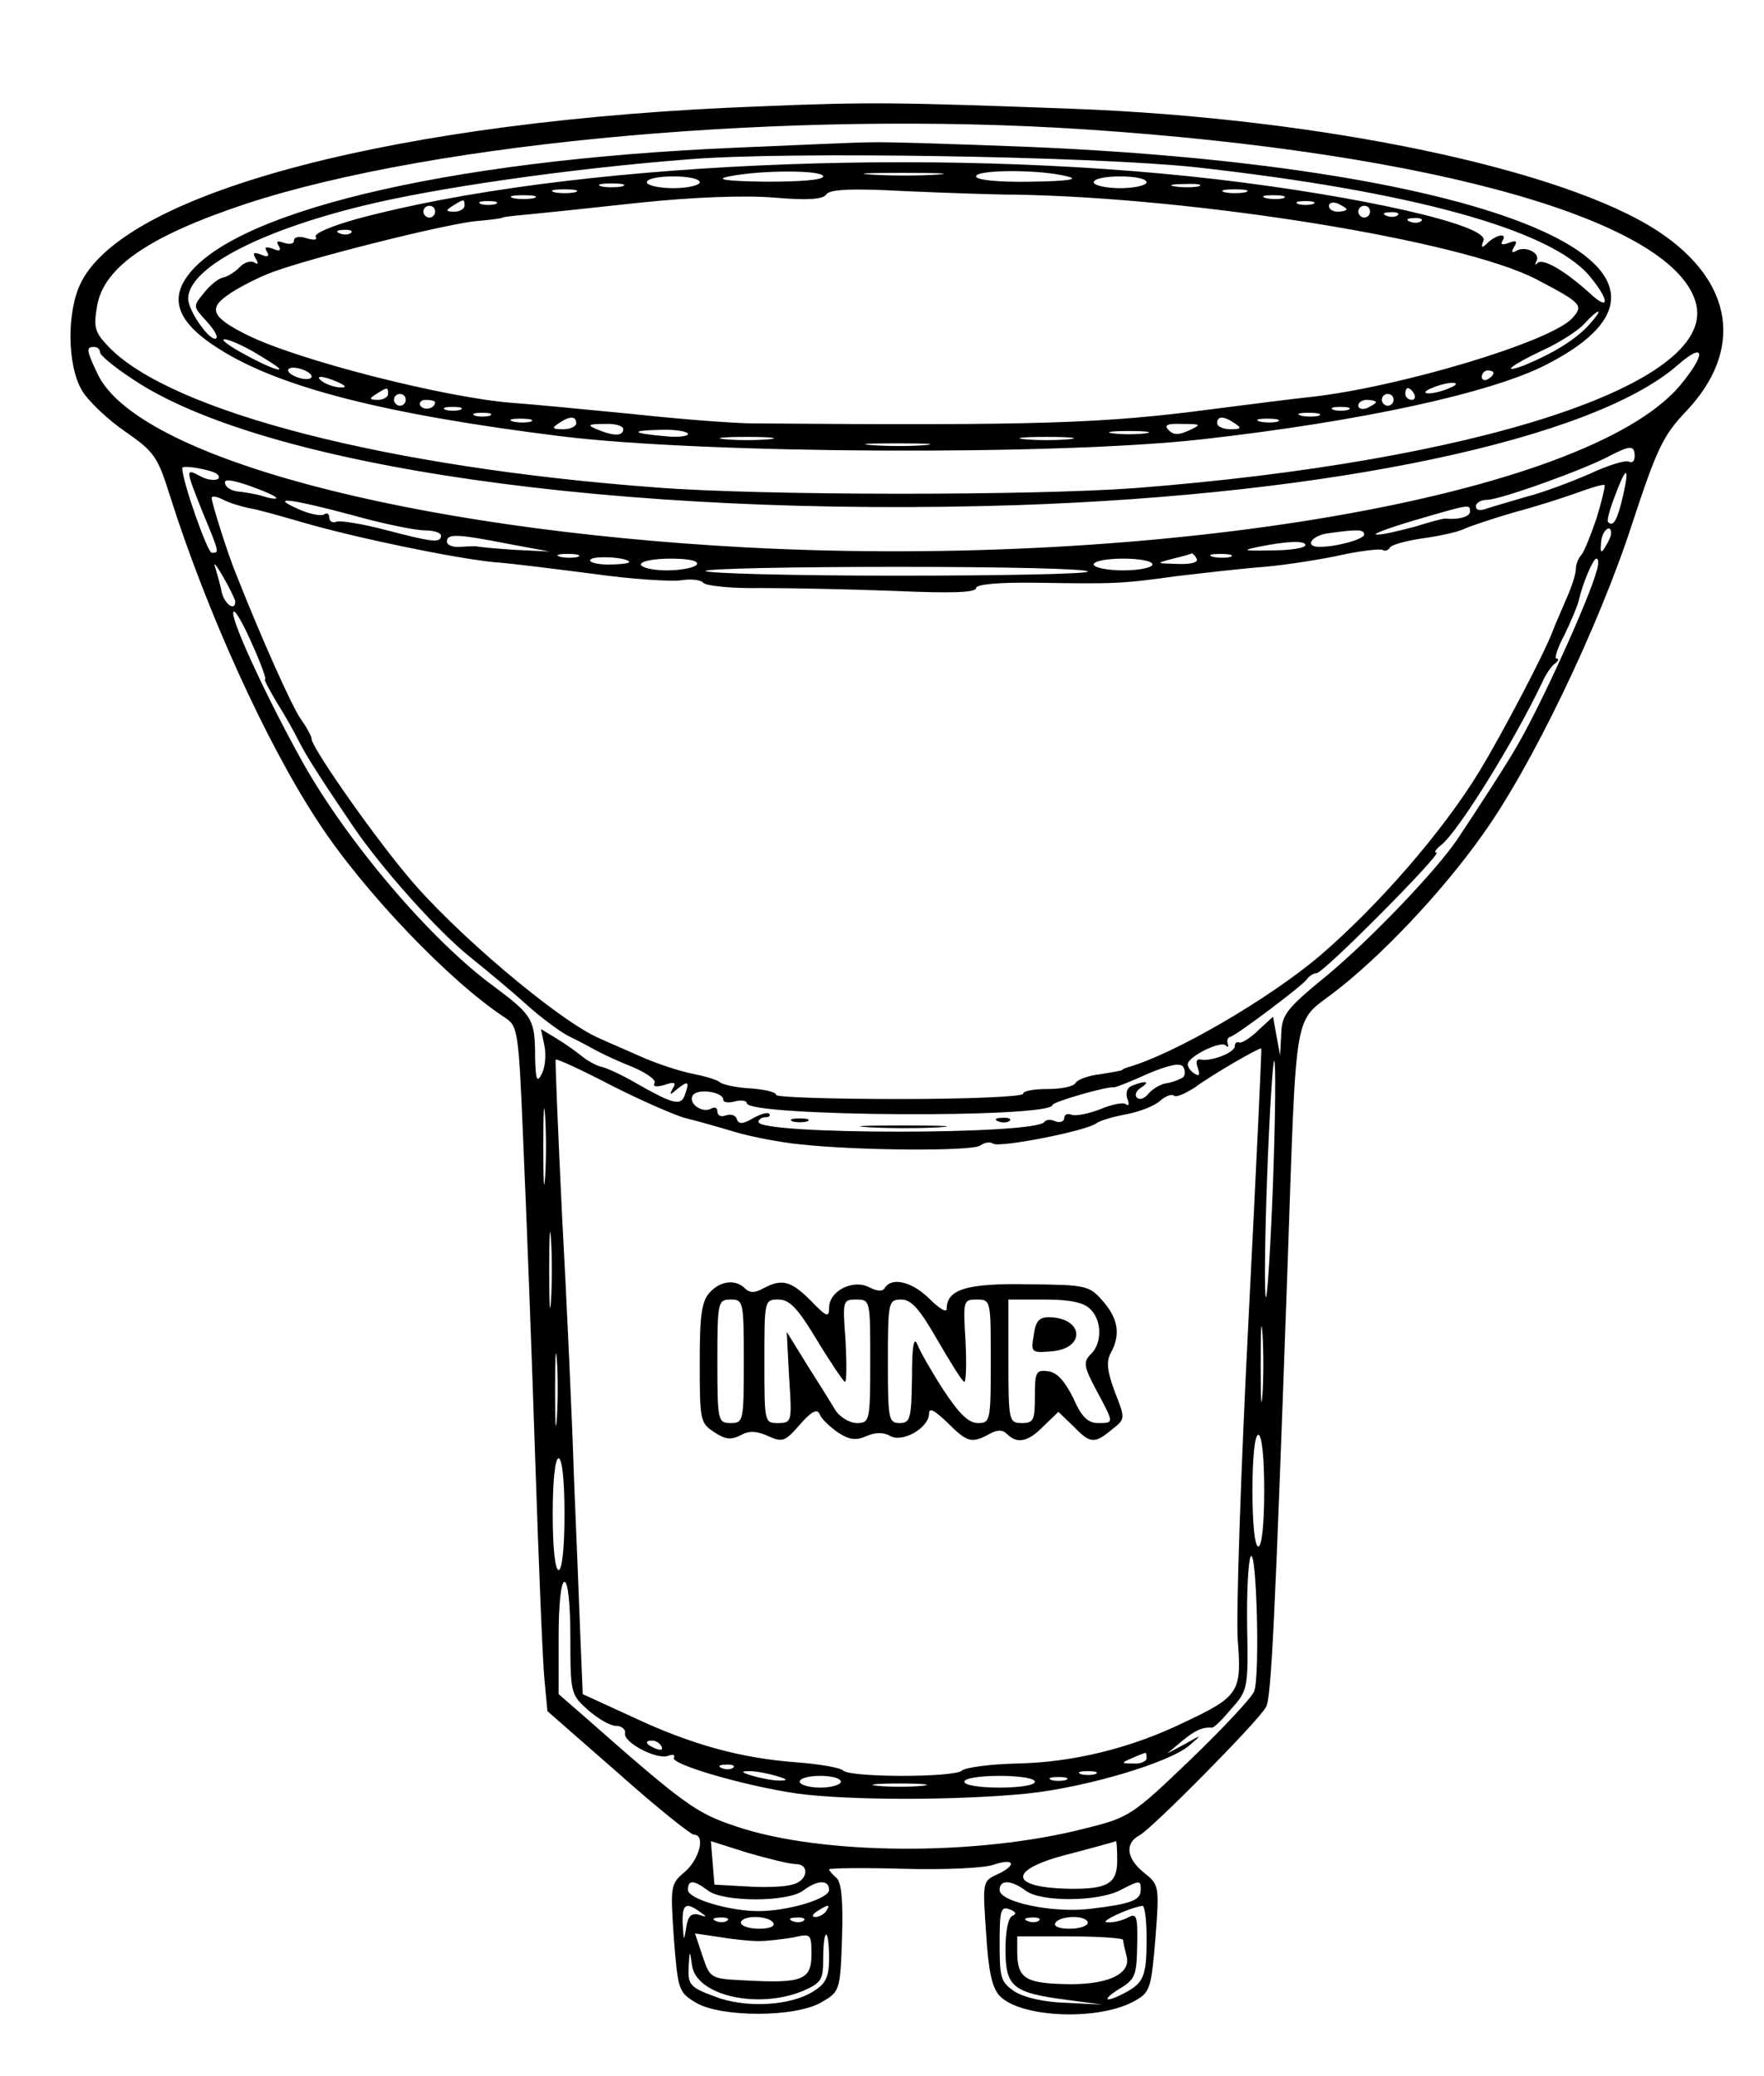 <?xml version="1.0" standalone="no"?>
<!DOCTYPE svg PUBLIC "-//W3C//DTD SVG 20010904//EN"
 "http://www.w3.org/TR/2001/REC-SVG-20010904/DTD/svg10.dtd">
<svg version="1.0" xmlns="http://www.w3.org/2000/svg"
 width="300pt" height="353pt" viewBox="0 0 300 353"
 preserveAspectRatio="xMidYMid meet">
<g transform="translate(0,353) scale(0.1,-0.1)"
fill="#000000" stroke="none">
<path d="M1290 3349 c-610 -23 -1074 -144 -1152 -299 -25 -49 -24 -143 2 -185
11 -18 44 -49 73 -69 49 -34 55 -42 76 -109 62 -196 163 -419 251 -553 77
-119 226 -274 318 -334 23 -15 24 -21 32 -215 5 -110 14 -348 20 -530 6 -181
13 -354 16 -382 l5 -53 120 -105 c65 -58 124 -105 129 -105 20 0 10 -41 -15
-63 -25 -21 -25 -24 -19 -113 7 -89 8 -92 38 -110 43 -25 169 -25 213 1 31 18
32 19 35 109 2 64 -1 94 -9 102 -7 6 -13 13 -13 15 0 2 56 3 125 1 70 -2 139
1 155 7 36 12 40 -1 5 -17 -24 -11 -24 -13 -18 -99 4 -65 10 -93 23 -107 36
-38 171 -43 231 -8 25 14 27 22 34 106 7 89 6 91 -19 111 -30 24 -34 50 -8 64
21 11 203 195 215 218 9 15 15 139 37 758 15 436 10 405 77 456 79 60 184 170
254 269 83 115 198 354 255 530 42 128 53 150 91 190 99 104 82 221 -46 306
-160 106 -572 193 -996 209 -296 11 -346 12 -535 4z m555 -39 c601 -40 1009
-158 1040 -299 29 -135 -374 -266 -954 -311 -175 -13 -635 -13 -815 1 -457 34
-825 129 -931 239 -24 25 -26 33 -20 69 11 67 89 120 255 175 325 106 926 159
1425 126z m-1675 -379 c0 -5 24 -25 53 -44 221 -151 830 -238 1507 -216 535
18 979 112 1123 238 48 42 49 19 3 -36 -161 -187 -880 -311 -1586 -274 -577
31 -1037 154 -1104 295 -19 40 -20 46 -6 46 6 0 10 -4 10 -9z m2610 -177 c0
-8 -4 -12 -10 -9 -5 3 -35 -6 -67 -21 -32 -14 -80 -32 -108 -39 -27 -8 -58
-17 -67 -20 -11 -4 -18 -3 -18 4 0 6 9 11 19 11 22 0 167 52 209 75 35 18 42
18 42 -1z m-2411 -30 c12 -11 -10 -14 -28 -4 -26 14 -26 13 4 -62 29 -70 28
-68 15 -68 -7 0 -50 121 -50 144 0 6 50 -3 59 -10z m2391 -38 c-9 -39 -16 -53
-25 -44 -3 2 3 23 12 46 19 51 25 50 13 -2z m-2290 -3 c0 -2 -10 -1 -22 3 -13
4 -32 7 -42 8 -11 1 -21 6 -23 13 -3 9 8 8 41 -3 25 -9 46 -18 46 -21z m2245
-35 c-10 -29 -21 -57 -26 -62 -5 -6 -9 -16 -9 -24 0 -8 -7 -30 -16 -50 -9 -21
-20 -46 -24 -57 -16 -41 -85 -172 -123 -235 -63 -104 -174 -231 -272 -315 -87
-74 -249 -168 -327 -190 -5 -2 -9 -3 -10 -5 -2 -1 -19 -4 -38 -7 -19 -2 -38
-9 -41 -15 -4 -6 -25 -10 -48 -10 -22 0 -41 -3 -41 -8 0 -5 -94 -9 -210 -9
-115 0 -210 3 -210 7 0 5 -19 9 -42 11 -23 1 -47 6 -53 10 -5 5 -27 11 -47 15
-21 4 -61 17 -90 30 -29 13 -60 26 -68 30 -69 29 -253 185 -330 280 -64 77
-160 216 -160 229 0 5 -9 21 -19 35 -15 22 -65 133 -110 247 -14 34 -41 120
-41 128 0 4 8 3 18 -2 11 -6 31 -12 45 -15 14 -2 56 -14 94 -25 90 -26 254
-60 323 -67 30 -2 107 -12 170 -20 63 -9 130 -13 147 -11 18 3 35 1 39 -4 3
-5 47 -10 97 -9 51 0 154 -2 230 -5 93 -4 137 -3 137 5 0 6 36 10 103 9 130
-2 144 -2 236 11 42 5 104 12 138 15 34 2 94 11 134 19 39 9 75 13 80 11 4 -3
10 -1 13 4 3 5 30 12 59 16 28 4 59 11 68 16 9 4 47 17 85 28 38 10 87 26 109
34 22 8 42 14 44 12 1 -2 -5 -28 -14 -57z m-2116 6 c53 -15 108 -26 124 -26
15 0 27 -4 27 -9 0 -13 -15 -11 -95 10 -38 10 -76 16 -82 14 -7 -3 -13 0 -13
7 0 6 -4 9 -9 5 -6 -3 -25 1 -43 9 -52 23 -14 18 91 -10z m1901 6 c0 -9 -20
-14 -41 -12 -3 1 -28 -6 -54 -14 -27 -7 -55 -14 -64 -13 -9 0 20 11 64 24 96
28 95 28 95 15z m-180 -39 c0 -8 -47 -21 -76 -21 -26 0 -14 19 14 23 50 7 62
7 62 -2z m420 2 c0 -5 -5 -15 -10 -23 -7 -12 -9 -10 -7 8 1 19 17 33 17 15z
m-1875 -18 l70 -13 -60 3 c-33 2 -62 5 -65 6 -3 0 -15 0 -27 -1 -13 -1 -23 3
-23 9 0 14 18 13 105 -4z m1355 -2 c0 -5 -26 -9 -58 -9 -47 -1 -51 0 -22 6 49
10 80 11 80 3z m-1237 -20 c-7 -2 -21 -2 -30 0 -10 3 -4 5 12 5 17 0 24 -2 18
-5z m87 -9 c0 -2 -16 -4 -36 -4 -19 0 -33 4 -30 8 5 8 66 4 66 -4z m965 6 c4
-6 -9 -10 -32 -9 -38 1 -38 1 -8 9 17 4 31 8 32 9 1 0 5 -3 8 -9z m58 3 c-7
-2 -21 -2 -30 0 -10 3 -4 5 12 5 17 0 24 -2 18 -5z m-1693 -75 c1 -19 -18 -6
-23 15 -2 12 -8 31 -11 42 -4 11 2 4 13 -15 11 -19 20 -38 21 -42z m785 62
c-3 -5 -26 -10 -51 -10 -24 0 -44 5 -44 10 0 6 23 10 51 10 31 0 48 -4 44 -10z
m775 0 c0 -5 -22 -10 -50 -10 -27 0 -50 5 -50 10 0 6 23 10 50 10 28 0 50 -4
50 -10z m755 -12 c-13 -48 -93 -224 -133 -293 -16 -29 -68 -109 -104 -163 -36
-53 -145 -167 -219 -229 -71 -58 -79 -68 -80 -101 l-2 -37 -6 33 -6 33 -25
-23 c-13 -13 -28 -22 -32 -21 -5 2 -8 -1 -8 -6 0 -11 -39 -26 -57 -23 -8 2
-10 -3 -6 -14 4 -12 3 -15 -5 -10 -7 4 -12 11 -12 16 0 13 56 41 65 32 3 -4 5
-2 3 3 -2 6 0 11 5 12 12 4 121 86 129 97 4 6 12 11 17 11 12 0 215 205 204
205 -5 0 -1 6 8 13 29 23 123 174 172 277 6 14 16 28 22 32 5 4 7 8 2 8 -4 0
2 19 14 41 11 23 22 49 24 58 6 27 24 71 30 71 4 0 4 -10 0 -22z m-865 0 c0
-4 -146 -7 -325 -7 -179 0 -325 4 -325 8 0 4 146 7 325 7 179 0 325 -3 325 -8z
m-1420 -126 c14 -31 23 -57 21 -57 -3 0 7 -18 20 -40 14 -22 30 -51 37 -65 12
-24 34 -59 93 -146 49 -72 144 -178 199 -222 30 -24 73 -60 95 -80 22 -20 54
-44 70 -53 17 -8 39 -20 50 -26 11 -6 39 -19 62 -28 23 -10 40 -22 36 -27 -3
-6 3 -7 17 -3 17 6 21 4 14 -6 -6 -12 -5 -12 9 0 18 14 20 12 11 -13 -7 -17
-21 -13 -84 23 -24 14 -51 26 -58 27 -8 2 -21 9 -30 16 -10 8 -29 22 -44 31
l-28 17 6 -29 c3 -16 1 -37 -5 -48 -8 -15 -10 -9 -11 29 0 64 -4 71 -68 119
-109 79 -252 248 -328 384 -65 117 -128 255 -116 255 4 0 18 -26 32 -58z
m1693 -1152 c-13 -256 -21 -498 -18 -539 7 -88 2 -96 -89 -139 -92 -45 -191
-69 -286 -71 -47 -1 -89 -7 -94 -12 -13 -12 -189 -12 -202 0 -5 5 -40 11 -79
14 -95 7 -179 30 -279 77 l-85 39 -4 98 c-2 54 -7 177 -11 273 -3 96 -12 294
-20 440 -7 146 -12 266 -11 268 2 2 45 -18 95 -44 51 -26 107 -50 124 -55 17
-4 56 -15 86 -24 30 -9 80 -18 110 -21 100 -11 295 -12 307 -2 7 5 17 7 22 3
12 -7 160 22 176 35 5 4 28 11 50 15 22 4 48 14 58 23 9 8 20 12 23 9 4 -4 19
3 35 13 31 23 113 70 114 67 1 -1 -9 -211 -22 -467z m-111 418 c-4 -3 -16 -8
-27 -10 -11 -1 -25 -10 -32 -18 -6 -8 -15 -11 -19 -7 -5 4 -2 12 6 17 17 11 9
13 -14 4 -9 -3 -12 -12 -9 -22 4 -9 3 -14 -2 -10 -4 4 -24 0 -43 -8 -20 -8
-42 -12 -49 -10 -7 3 -13 1 -13 -5 0 -6 -7 -9 -15 -6 -8 4 -16 3 -19 -1 -14
-22 -486 -22 -486 0 0 4 5 8 12 8 6 0 9 3 6 6 -3 3 -16 -1 -28 -8 -17 -10 -24
-10 -27 -1 -2 7 -11 9 -19 6 -8 -3 -14 0 -14 7 0 6 -4 8 -10 5 -15 -9 -40 8
-32 22 8 13 52 6 52 -7 0 -5 9 -6 20 -3 11 3 20 1 20 -3 0 -23 520 -26 520 -3
0 5 93 32 105 30 3 0 29 10 57 23 36 15 55 19 60 12 4 -6 4 -14 0 -18z m153
-178 c-4 -111 -10 -199 -12 -196 -3 3 -2 95 2 206 4 110 10 199 12 196 3 -3 2
-95 -2 -206z m-1238 8 c-2 -29 -3 -6 -3 52 0 58 1 81 3 53 2 -29 2 -77 0 -105z
m10 -210 c-2 -29 -3 -6 -3 52 0 58 1 81 3 53 2 -29 2 -77 0 -105z m1210 -160
c-2 -29 -3 -6 -3 52 0 58 1 81 3 53 2 -29 2 -77 0 -105z m-1200 -40 c-2 -29
-3 -8 -3 47 0 55 1 79 3 53 2 -26 2 -71 0 -100z m1203 -123 c0 -57 -4 -95 -10
-95 -6 0 -10 38 -10 95 0 57 4 95 10 95 6 0 10 -38 10 -95z m-1190 -40 c0 -57
-4 -95 -10 -95 -6 0 -10 38 -10 95 0 57 4 95 10 95 6 0 10 -38 10 -95z m1173
-301 c-4 -11 -54 -64 -109 -117 -98 -94 -104 -98 -177 -116 -185 -48 -450 -46
-595 3 -69 23 -87 36 -264 192 l-38 33 0 95 c0 57 4 96 10 96 6 0 10 -39 10
-96 0 -94 1 -96 30 -122 17 -15 38 -27 48 -27 9 0 16 -6 15 -12 -4 -16 54 -46
73 -39 8 3 13 2 10 -3 -7 -11 120 -48 209 -61 89 -12 273 -12 393 0 102 11
242 53 275 82 22 19 22 19 -8 2 l-30 -16 25 21 c23 19 35 24 51 23 3 -1 18 14
33 32 28 31 29 35 27 139 -1 59 2 113 6 120 10 16 16 -203 6 -229z m-1008 -94
c3 -6 -1 -7 -9 -4 -18 7 -21 14 -7 14 6 0 13 -4 16 -10z m825 -20 c0 -5 -10
-10 -22 -9 -22 0 -22 1 -3 9 11 5 21 9 23 9 1 1 2 -3 2 -9z m-703 -16 c-3 -3
-12 -4 -19 -1 -8 3 -5 6 6 6 11 1 17 -2 13 -5z m73 -14 c20 -6 21 -8 5 -8 -11
0 -31 4 -45 8 -20 6 -21 8 -5 8 11 0 31 -4 45 -8z m543 3 c-7 -2 -19 -2 -25 0
-7 3 -2 5 12 5 14 0 19 -2 13 -5z m-433 -13 c0 -5 -16 -10 -35 -10 -19 0 -35
5 -35 10 0 6 16 10 35 10 19 0 35 -4 35 -10z m330 0 c0 -6 -27 -10 -60 -10
-33 0 -60 4 -60 10 0 6 27 10 60 10 33 0 60 -4 60 -10z m53 3 c-7 -2 -19 -2
-25 0 -7 3 -2 5 12 5 14 0 19 -2 13 -5z m-245 -10 c-21 -2 -55 -2 -75 0 -21 2
-4 4 37 4 41 0 58 -2 38 -4z m-215 -133 c25 0 21 -29 -6 -35 -13 -4 -48 -5
-78 -3 l-54 3 -3 37 -3 37 63 -20 c35 -10 71 -19 81 -19z m547 6 c0 -39 -16
-49 -82 -48 -104 2 -104 33 0 59 42 11 78 21 80 22 1 0 2 -14 2 -33z m-696
-51 c26 -20 136 -20 162 0 24 18 44 19 44 1 0 -15 -70 -36 -120 -36 -50 0
-120 21 -120 36 0 18 10 17 34 -1z m540 0 c26 -20 122 -19 160 0 35 18 36 18
36 1 0 -18 -18 -24 -85 -32 -63 -8 -155 11 -155 32 0 18 20 17 44 -1z m-554
-36 c13 -9 13 -10 -2 -5 -12 3 -18 -2 -21 -22 -4 -24 -4 -24 -6 6 -1 34 5 38
29 21z m215 1 c-3 -5 -12 -10 -18 -10 -7 0 -6 4 3 10 19 12 23 12 15 0z m317
-8 c-7 -2 -12 -25 -12 -57 0 -64 12 -74 105 -86 l60 -8 -61 3 c-38 1 -72 9
-88 19 -24 16 -26 23 -26 82 0 56 2 64 17 58 11 -4 12 -8 5 -11z m228 -39 c0
-64 -5 -75 -37 -92 -34 -18 -41 -13 -9 7 27 16 29 23 30 74 1 50 -1 55 -16 47
-9 -5 -25 -9 -35 -8 -15 0 35 24 60 28 4 0 7 -25 7 -56z m-713 31 c-3 -3 -12
-4 -19 -1 -8 3 -5 6 6 6 11 1 17 -2 13 -5z m78 -4 c4 -6 -7 -10 -24 -10 -17 0
-31 5 -31 10 0 6 11 10 24 10 14 0 28 -4 31 -10z m52 4 c-3 -3 -12 -4 -19 -1
-8 3 -5 6 6 6 11 1 17 -2 13 -5z m400 0 c-3 -3 -12 -4 -19 -1 -8 3 -5 6 6 6
11 1 17 -2 13 -5z m83 -4 c0 -5 -14 -10 -31 -10 -17 0 -28 4 -24 10 3 6 17 10
31 10 13 0 24 -4 24 -10z m-560 -31 c14 0 40 3 58 6 31 7 32 7 32 -29 0 -43
-16 -49 -110 -44 -62 3 -62 3 -75 41 l-13 39 41 -6 c23 -4 53 -7 67 -7z m120
-29 c0 -31 -5 -43 -26 -56 -38 -25 -116 -30 -169 -9 -41 15 -45 20 -44 48 2
32 2 32 6 4 8 -51 112 -74 188 -43 32 14 35 19 35 55 0 23 2 41 5 41 3 0 5
-18 5 -40z m500 31 c0 -3 3 -16 6 -28 8 -31 -35 -50 -110 -47 -63 2 -76 11
-76 55 l0 26 90 0 c50 0 90 -3 90 -6z"/>
<path d="M1255 3279 c-503 -21 -879 -113 -943 -229 -21 -38 -2 -74 60 -113
103 -66 285 -112 583 -149 245 -30 842 -33 1090 -5 266 30 490 78 585 127 321
164 -88 336 -875 370 -126 5 -250 9 -275 8 -25 0 -126 -5 -225 -9z m775 -33
c369 -41 606 -106 673 -185 35 -42 35 -62 0 -29 -41 37 -78 59 -88 51 -4 -5
-5 -3 -2 3 8 14 -20 27 -35 17 -7 -4 -8 -1 -3 7 6 10 4 12 -9 7 -10 -4 -15 -3
-11 3 9 14 -8 12 -24 -2 -11 -11 -13 -10 -8 3 9 26 -207 75 -453 104 -487 57
-1109 28 -1462 -67 -43 -12 -75 -25 -71 -31 3 -5 -3 -6 -16 -2 -12 4 -21 2
-21 -4 0 -6 -7 -7 -17 -4 -11 4 -14 3 -9 -5 5 -8 1 -10 -10 -5 -12 4 -15 3
-10 -5 5 -8 1 -10 -10 -5 -13 5 -15 3 -9 -7 5 -8 4 -11 -3 -6 -6 3 -17 0 -25
-9 -8 -8 -21 -16 -28 -17 -8 -2 -22 -13 -32 -26 -19 -23 -19 -23 4 -48 12 -13
20 -26 17 -29 -9 -9 -48 46 -48 67 0 51 117 114 297 158 121 30 349 63 553 79
168 14 687 5 860 -13z m-630 -16 c0 -6 -38 -9 -97 -9 -70 1 -88 4 -63 9 54 11
160 11 160 0z m193 3 c-29 -2 -78 -2 -110 0 -32 2 -8 3 52 3 61 0 87 -1 58 -3z
m222 -3 c21 -5 2 -8 -62 -9 -56 -1 -93 3 -93 9 0 12 110 12 155 0z m-625 -10
c0 -5 -20 -10 -45 -10 -25 0 -45 5 -45 10 0 6 20 10 45 10 25 0 45 -4 45 -10z
m760 0 c0 -5 -20 -10 -45 -10 -25 0 -45 5 -45 10 0 6 20 10 45 10 25 0 45 -4
45 -10z m-892 -7 c-10 -2 -26 -2 -35 0 -10 3 -2 5 17 5 19 0 27 -2 18 -5z
m980 0 c-10 -2 -28 -2 -40 0 -13 2 -5 4 17 4 22 1 32 -1 23 -4z m-1060 -10
c-10 -2 -26 -2 -35 0 -10 3 -2 5 17 5 19 0 27 -2 18 -5z m747 -4 c309 -5 761
-78 888 -144 76 -40 81 -44 61 -66 -36 -40 -293 -117 -444 -134 -30 -3 -107
-13 -170 -21 -182 -24 -291 -28 -780 -24 -30 0 -122 7 -205 16 -82 8 -175 17
-205 19 -114 9 -366 73 -451 116 -58 29 -65 44 -32 67 15 11 46 27 68 36 55
23 301 85 355 90 25 2 45 5 45 6 0 1 18 3 40 5 22 2 108 11 190 20 95 10 180
13 231 9 58 -5 83 -3 89 5 5 9 42 11 133 6 70 -3 154 -6 187 -6z m393 4 c-10
-2 -26 -2 -35 0 -10 3 -2 5 17 5 19 0 27 -2 18 -5z m-1210 -10 c-10 -2 -26 -2
-35 0 -10 3 -2 5 17 5 19 0 27 -2 18 -5z m1275 0 c-7 -2 -21 -2 -30 0 -10 3
-4 5 12 5 17 0 24 -2 18 -5z m-1393 -13 c0 -5 -8 -10 -17 -10 -15 0 -16 2 -3
10 19 12 20 12 20 0z m53 3 c-7 -2 -19 -2 -25 0 -7 3 -2 5 12 5 14 0 19 -2 13
-5z m1390 0 c-7 -2 -19 -2 -25 0 -7 3 -2 5 12 5 14 0 19 -2 13 -5z m57 -9 c0
-2 -7 -4 -15 -4 -8 0 -15 4 -15 10 0 5 7 7 15 4 8 -4 15 -8 15 -10z m-1550 -4
c0 -5 -4 -10 -10 -10 -5 0 -10 5 -10 10 0 6 5 10 10 10 6 0 10 -4 10 -10z
m1590 0 c0 -5 -4 -10 -10 -10 -5 0 -10 5 -10 10 0 6 5 10 10 10 6 0 10 -4 10
-10z m47 -6 c-3 -3 -12 -4 -19 -1 -8 3 -5 6 6 6 11 1 17 -2 13 -5z m40 -10
c-3 -3 -12 -4 -19 -1 -8 3 -5 6 6 6 11 1 17 -2 13 -5z m-1820 -20 c-3 -3 -12
-4 -19 -1 -8 3 -5 6 6 6 11 1 17 -2 13 -5z m2103 -159 c-23 -24 -59 -46 -107
-66 -43 -16 -23 0 30 25 29 13 61 34 71 45 11 12 21 21 24 21 3 0 -5 -11 -18
-25z m-2225 -73 c-5 -5 -95 42 -95 50 0 4 22 -4 49 -19 27 -16 48 -29 46 -31z
m55 -12 c0 -5 -9 -6 -20 -3 -11 3 -20 9 -20 13 0 5 9 6 20 3 11 -3 20 -9 20
-13z m2010 6 c0 -3 -4 -8 -10 -11 -5 -3 -10 -1 -10 4 0 6 5 11 10 11 6 0 10
-2 10 -4z m-1965 -16 c13 -6 15 -9 5 -9 -8 0 -22 4 -30 9 -18 12 -2 12 25 0z
m1890 -10 c-11 -5 -27 -9 -35 -9 -9 0 -8 4 5 9 11 5 27 9 35 9 9 0 8 -4 -5 -9z
m-1805 -10 c0 -5 -8 -10 -17 -10 -15 0 -16 2 -3 10 19 12 20 12 20 0z m1745 0
c3 -5 1 -10 -4 -10 -6 0 -11 5 -11 10 0 6 2 10 4 10 3 0 8 -4 11 -10z m-1715
-10 c0 -5 -4 -10 -10 -10 -5 0 -10 5 -10 10 0 6 5 10 10 10 6 0 10 -4 10 -10z
m1680 0 c0 -5 -4 -10 -10 -10 -5 0 -10 5 -10 10 0 6 5 10 10 10 6 0 10 -4 10
-10z m-1630 -4 c0 -11 -19 -15 -25 -6 -3 5 1 10 9 10 9 0 16 -2 16 -4z m1600
0 c0 -2 -7 -6 -15 -10 -8 -3 -15 -1 -15 4 0 6 7 10 15 10 8 0 15 -2 15 -4z
m-1557 -13 c-7 -2 -19 -2 -25 0 -7 3 -2 5 12 5 14 0 19 -2 13 -5z m1510 0 c-7
-2 -19 -2 -25 0 -7 3 -2 5 12 5 14 0 19 -2 13 -5z m-1460 -10 c-7 -2 -19 -2
-25 0 -7 3 -2 5 12 5 14 0 19 -2 13 -5z m1410 0 c-7 -2 -21 -2 -30 0 -10 3 -4
5 12 5 17 0 24 -2 18 -5z m-1340 -10 c-7 -2 -21 -2 -30 0 -10 3 -4 5 12 5 17
0 24 -2 18 -5z m77 -3 c0 -5 -10 -10 -22 -10 -19 0 -20 2 -8 10 19 13 30 13
30 0z m1120 0 c12 -8 11 -10 -7 -10 -13 0 -23 5 -23 10 0 13 11 13 30 0z m73
3 c-7 -2 -21 -2 -30 0 -10 3 -4 5 12 5 17 0 24 -2 18 -5z m-1113 -13 c0 -12
-17 -12 -45 0 -17 7 -15 9 13 9 17 1 32 -3 32 -9z m962 -2 c-17 -8 -26 -8 -34
0 -9 9 -4 12 23 11 32 0 33 -1 11 -11z m-852 -6 c0 -4 -17 -6 -37 -4 -59 5
-63 10 -10 11 26 1 47 -3 47 -7z m778 1 c-16 -2 -40 -2 -55 0 -16 2 -3 4 27 4
30 0 43 -2 28 -4z m-640 -10 c-21 -2 -55 -2 -75 0 -21 2 -4 4 37 4 41 0 58 -2
38 -4z m510 0 c-21 -2 -55 -2 -75 0 -21 2 -4 4 37 4 41 0 58 -2 38 -4z m-245
-10 c-23 -2 -64 -2 -90 0 -26 2 -7 3 42 3 50 0 71 -1 48 -3z"/>
<path d="M1207 1332 c-14 -15 -17 -40 -17 -120 0 -97 1 -102 24 -117 19 -13
29 -14 45 -6 14 8 27 8 47 -1 24 -11 29 -10 54 19 20 23 30 28 34 18 3 -8 17
-21 31 -31 20 -13 31 -14 49 -6 14 6 28 7 40 0 21 -12 66 14 66 38 0 11 9 6
31 -15 34 -34 41 -36 71 -20 14 8 23 8 31 0 17 -17 36 -13 62 14 l25 24 25
-24 c29 -30 36 -31 66 -6 23 18 23 18 5 64 -13 35 -15 51 -7 66 17 31 13 58
-13 88 -24 27 -27 28 -128 29 -105 2 -138 -9 -138 -42 0 -7 -13 1 -29 17 -29
29 -64 38 -76 19 -4 -7 -13 -6 -27 1 -27 14 -68 -6 -68 -35 0 -17 -4 -16 -31
12 -34 34 -49 38 -81 21 -14 -8 -23 -8 -31 0 -16 16 -42 13 -60 -7z m58 -117
c0 -102 -1 -105 -22 -105 -22 0 -23 3 -23 105 0 102 1 105 23 105 21 0 22 -3
22 -105z m125 35 c23 -38 45 -70 47 -70 3 0 3 32 1 70 -5 68 -5 70 18 70 24 0
24 -1 24 -105 0 -102 -1 -105 -23 -105 -12 0 -29 10 -37 23 -7 12 -29 47 -48
77 l-34 55 4 -77 c5 -76 5 -78 -19 -78 -23 0 -23 1 -23 105 0 104 0 105 24
105 19 0 33 -15 66 -70z m205 0 c22 -38 42 -70 45 -70 3 0 4 32 2 70 -4 68 -4
70 19 70 24 0 24 -1 24 -105 0 -102 -1 -105 -22 -105 -16 0 -32 16 -59 57 -20
31 -40 66 -44 77 -6 14 -9 -4 -9 -56 -1 -71 -3 -78 -21 -78 -19 0 -20 7 -20
105 0 102 1 105 23 105 17 0 31 -16 62 -70z m259 54 c20 -19 21 -58 1 -77 -13
-13 -12 -21 10 -62 30 -56 30 -55 2 -55 -17 0 -28 11 -42 43 -14 28 -27 43
-42 45 -21 3 -23 -1 -23 -42 0 -41 -2 -46 -22 -46 -22 0 -23 3 -23 105 l0 105
62 0 c43 0 66 -5 77 -16z"/>
<path d="M1758 1259 c-5 -29 -4 -30 31 -27 58 5 54 57 -5 58 -17 0 -23 -7 -26
-31z"/>
<path d="M1348 1623 c6 -2 18 -2 25 0 6 3 1 5 -13 5 -14 0 -19 -2 -12 -5z"/>
<path d="M1698 1623 c7 -3 16 -2 19 1 4 3 -2 6 -13 5 -11 0 -14 -3 -6 -6z"/>
<path d="M1478 1613 c34 -2 88 -2 120 0 31 2 3 3 -63 3 -66 0 -92 -1 -57 -3z"/>
</g>
</svg>

